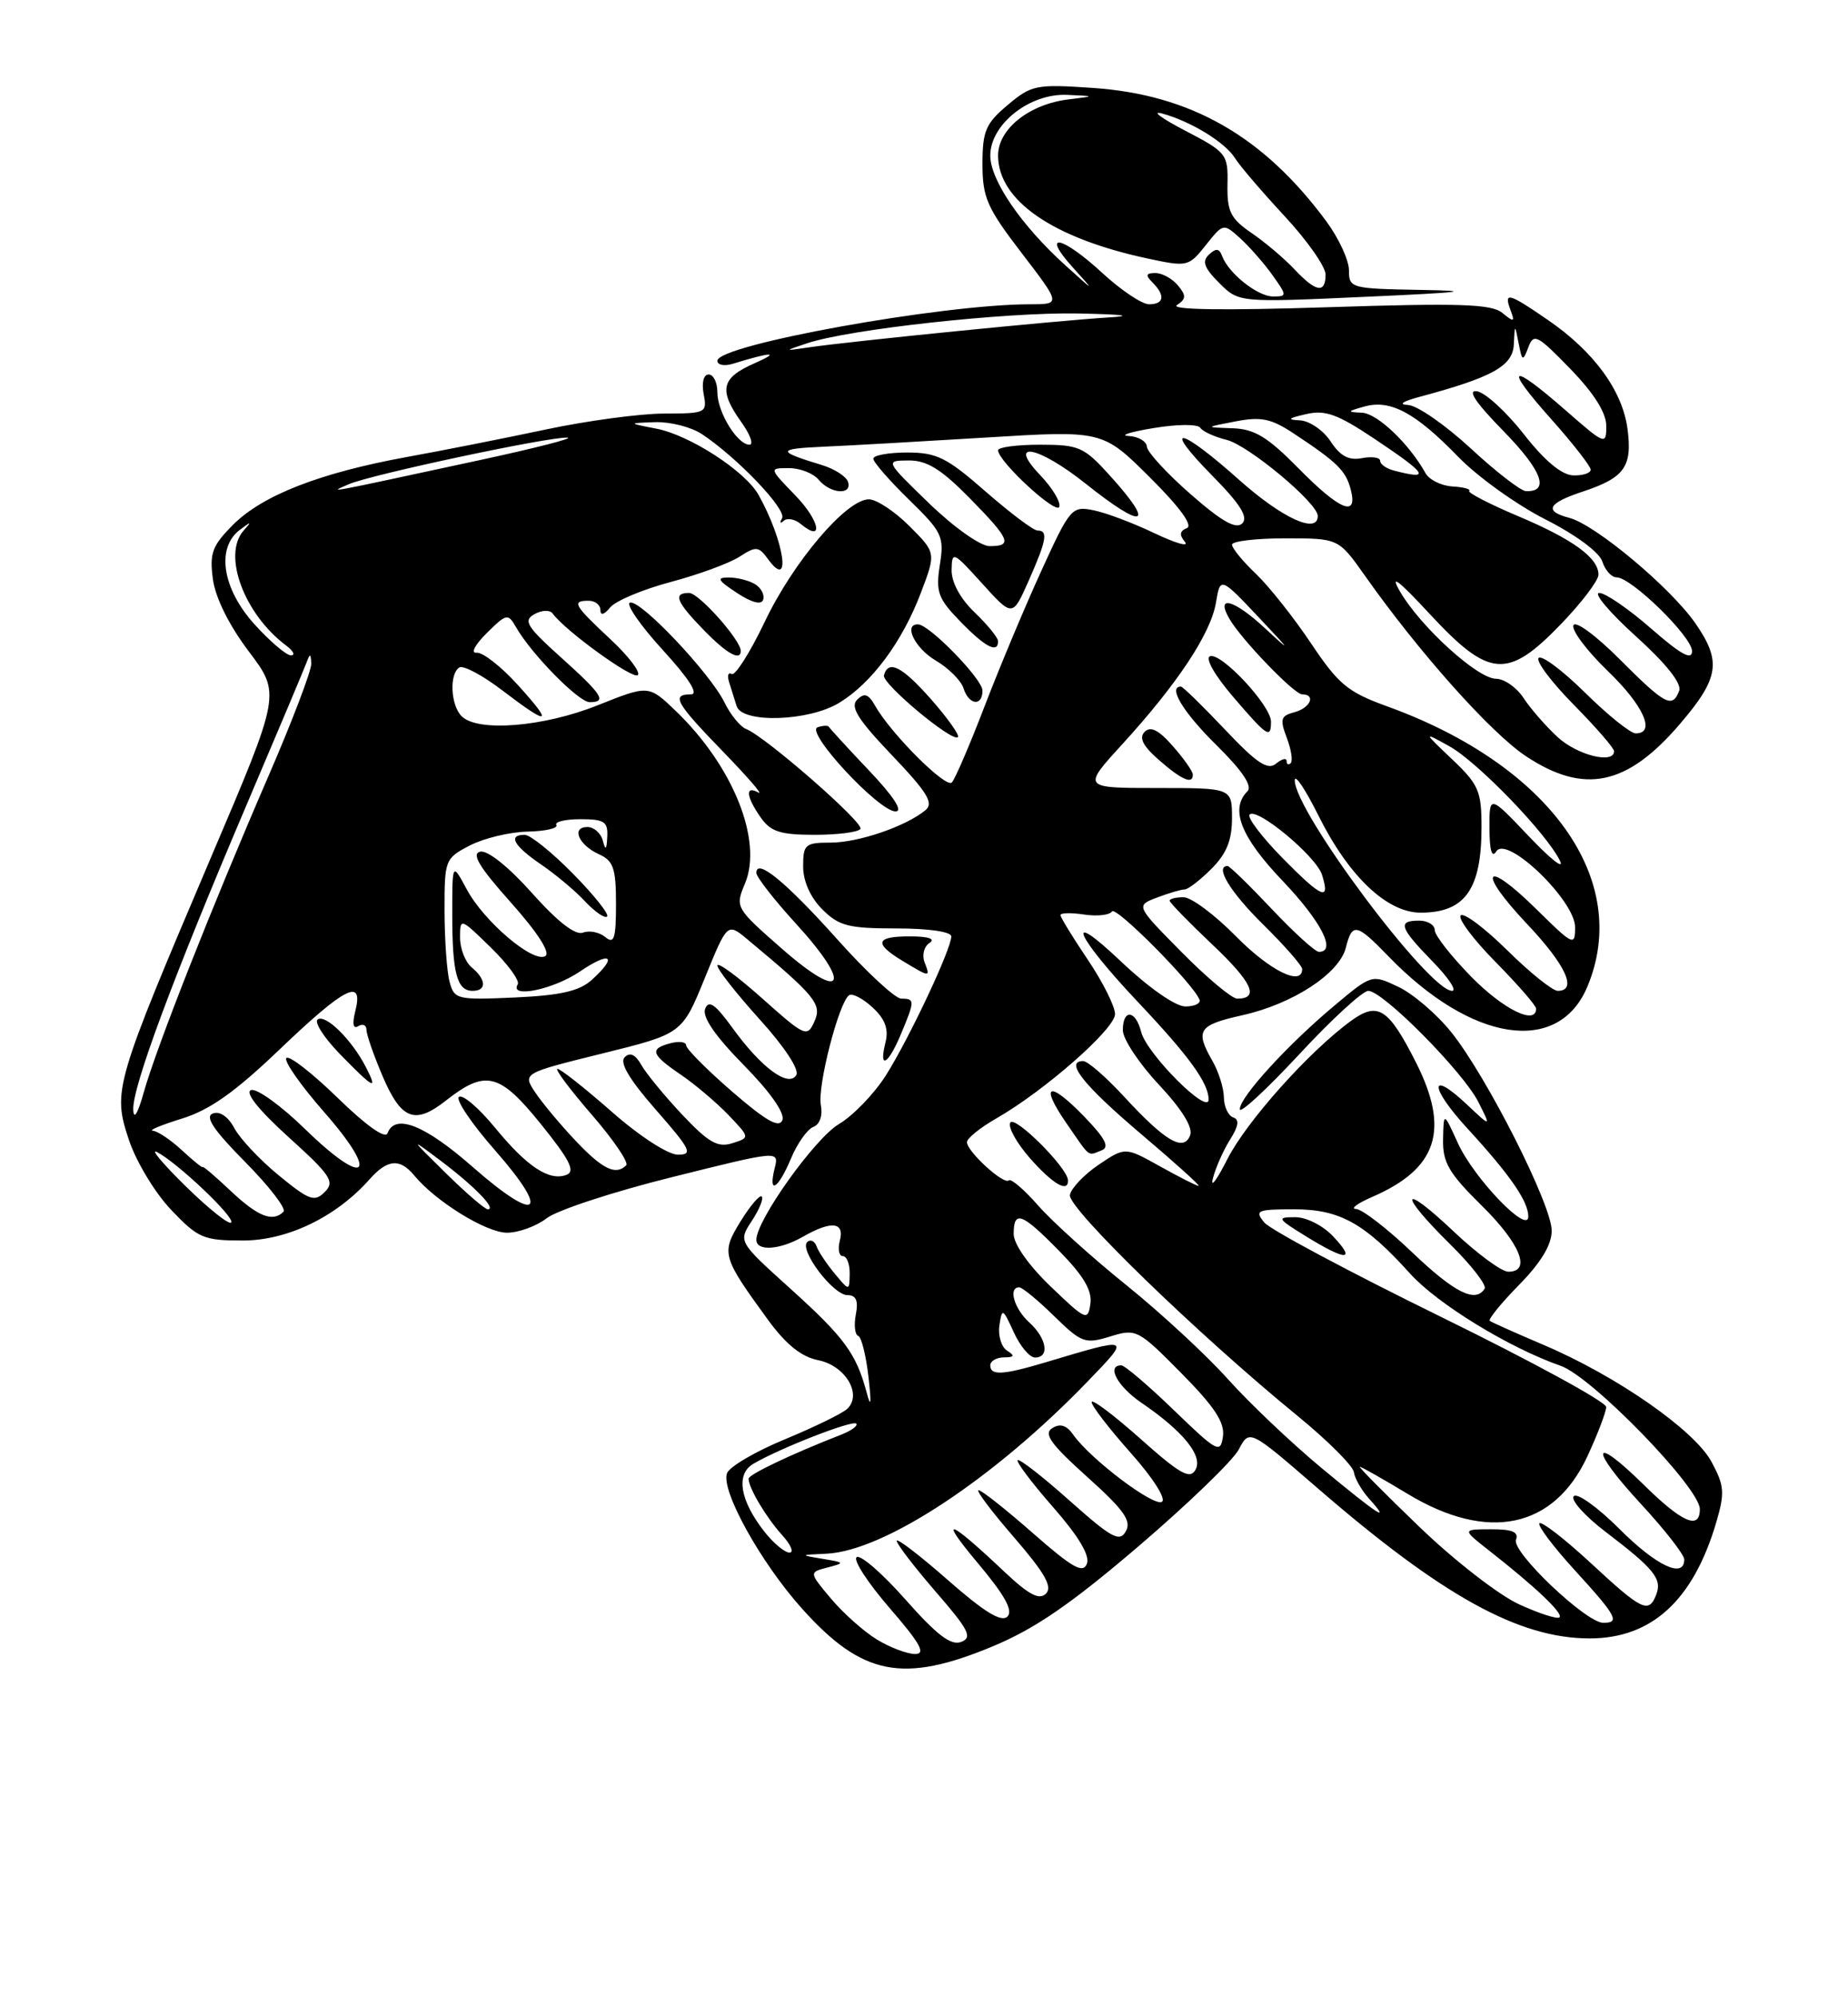 <?xml version="1.0" encoding="UTF-8" standalone="no"?>
<!DOCTYPE svg PUBLIC "-//W3C//DTD SVG 1.1//EN" "http://www.w3.org/Graphics/SVG/1.1/DTD/svg11.dtd" >
<svg xmlns="http://www.w3.org/2000/svg" xmlns:xlink="http://www.w3.org/1999/xlink" version="1.1" viewBox="0 0 237 256">
 <g >
 <path fill="currentColor"
d=" M 127.33 211.01 C 132.75 208.75 137.35 205.59 146.01 198.19 C 152.33 192.79 158.12 187.21 158.87 185.78 C 160.24 183.19 160.24 183.19 168.87 190.65 C 184.96 204.58 194.78 210.00 203.88 210.00 C 211.83 209.99 217.14 205.13 220.09 195.17 C 221.22 191.33 221.15 190.44 219.50 187.37 C 217.31 183.31 207.33 176.36 197.96 172.38 C 194.41 170.87 191.30 169.48 191.06 169.30 C 190.82 169.11 192.51 167.04 194.81 164.69 C 197.63 161.82 199.00 159.55 199.00 157.74 C 199.00 154.42 190.66 137.95 186.12 132.30 C 184.27 129.99 181.22 127.38 179.34 126.49 C 175.93 124.87 175.93 124.87 171.10 128.92 C 165.10 133.94 159.00 140.62 159.00 142.17 C 159.00 142.81 162.41 139.66 166.59 135.17 C 170.76 130.67 174.76 127.00 175.48 127.00 C 177.35 127.00 187.64 137.38 189.59 141.24 C 191.24 144.50 191.24 144.50 188.13 141.57 C 183.24 136.97 183.31 139.34 188.23 144.68 C 193.65 150.58 196.00 153.98 196.00 155.92 C 196.00 158.29 189.00 151.00 186.96 146.50 C 185.14 142.50 185.14 142.50 185.07 146.04 C 185.01 149.00 185.81 150.37 190.00 154.50 C 194.97 159.39 196.43 163.00 193.44 163.00 C 192.58 163.00 189.43 160.68 186.44 157.85 C 179.64 151.42 179.22 152.82 185.96 159.46 C 188.68 162.14 190.68 164.71 190.40 165.17 C 189.23 167.05 186.54 165.70 181.09 160.50 C 177.91 157.47 174.68 154.98 173.91 154.96 C 173.13 154.94 174.07 154.24 175.99 153.41 C 184.36 149.78 185.97 144.82 181.58 136.15 C 178.06 129.21 176.71 128.35 173.29 130.83 C 167.93 134.71 159.84 143.75 157.39 148.60 C 156.02 151.30 155.20 152.38 155.56 151.00 C 155.92 149.62 156.91 147.40 157.76 146.05 C 158.85 144.33 158.97 143.49 158.15 143.22 C 157.52 143.01 156.98 141.86 156.96 140.67 C 156.95 139.47 156.29 137.38 155.50 136.00 C 153.24 132.05 153.67 131.39 159.31 130.13 C 165.81 128.68 171.76 124.79 172.60 121.47 C 173.41 118.22 173.97 118.34 178.05 122.56 C 188.73 133.61 199.88 135.31 203.58 126.45 C 209.29 112.80 198.79 98.10 177.94 90.55 C 172.85 88.71 171.67 87.74 168.15 82.48 C 165.95 79.19 162.77 75.18 161.08 73.56 C 159.38 71.95 158.00 70.26 158.00 69.81 C 158.00 69.37 161.07 69.00 164.83 69.00 C 171.66 69.00 171.66 69.00 175.02 73.75 C 181.98 83.62 191.20 93.94 195.69 96.92 C 203.16 101.87 208.66 100.72 215.44 92.80 C 220.48 86.91 220.81 84.78 217.44 79.91 C 214.26 75.32 204.61 67.25 201.25 66.37 C 197.95 65.51 198.49 64.49 203.01 63.00 C 208.35 61.23 209.37 59.80 208.72 54.95 C 208.06 50.06 204.42 45.07 198.54 41.03 C 193.45 37.52 192.82 37.36 193.72 39.75 C 194.30 41.29 194.17 41.34 192.66 40.10 C 191.25 38.96 187.22 38.83 170.22 39.38 C 157.02 39.81 150.02 39.71 150.94 39.10 C 152.13 38.32 152.15 37.88 151.06 36.58 C 150.34 35.71 149.05 35.00 148.18 35.00 C 146.95 35.00 146.87 35.27 147.80 36.20 C 149.47 37.87 149.30 39.00 147.36 39.00 C 146.46 39.00 143.77 37.20 141.38 35.00 C 136.18 30.20 133.42 29.66 137.56 34.25 C 140.47 37.47 140.46 37.47 136.62 34.00 C 130.97 28.89 127.00 23.09 127.00 19.94 C 127.00 15.94 132.04 11.95 136.83 12.16 C 140.50 12.32 140.50 12.32 137.04 12.74 C 132.00 13.35 128.00 16.53 128.00 19.93 C 128.00 25.69 135.01 30.52 147.11 33.12 C 152.29 34.23 152.43 34.20 154.64 31.42 C 156.89 28.60 156.90 28.60 159.06 30.55 C 160.24 31.62 162.10 33.74 163.18 35.25 C 165.07 37.91 165.08 38.00 163.26 38.00 C 161.28 38.00 157.54 35.02 156.73 32.81 C 156.37 31.83 155.94 31.79 155.05 32.63 C 154.12 33.49 154.42 34.33 156.36 36.27 C 158.87 38.78 158.87 38.78 175.18 38.04 C 187.65 37.48 189.32 37.28 182.25 37.16 C 173.25 37.00 173.00 36.94 173.00 34.65 C 173.00 33.36 171.70 30.55 170.12 28.40 C 162.05 17.47 152.72 12.13 140.17 11.27 C 132.86 10.77 132.29 10.89 129.23 13.46 C 126.41 15.83 126.00 16.79 126.00 21.03 C 126.00 25.32 126.58 26.64 131.03 32.44 C 136.06 39.00 136.06 39.00 132.08 39.00 C 120.80 39.00 92.00 44.20 92.00 46.24 C 92.00 46.79 92.90 46.96 94.00 46.62 C 98.99 45.08 100.18 45.06 96.75 46.57 C 92.48 48.44 92.13 49.98 95.07 54.10 C 96.21 55.69 96.68 57.00 96.12 57.00 C 94.56 57.00 92.00 52.82 92.00 50.28 C 92.00 49.02 91.50 48.00 90.88 48.00 C 90.23 48.00 89.97 49.04 90.24 50.50 C 90.71 52.93 90.55 53.00 85.11 53.01 C 82.03 53.02 75.22 53.94 70.00 55.05 C 64.78 56.16 56.74 57.75 52.15 58.58 C 41.03 60.61 33.69 63.47 29.90 67.25 C 27.21 69.95 26.86 70.89 27.30 74.22 C 27.62 76.61 29.37 80.14 31.91 83.50 C 36.00 88.91 36.00 88.91 27.14 109.70 C 14.64 139.07 14.44 139.78 16.52 146.07 C 17.45 148.87 19.87 152.89 21.95 155.07 C 25.41 158.71 26.10 159.00 31.15 159.00 C 36.87 159.00 43.13 155.97 47.40 151.15 C 49.69 148.57 51.29 148.43 53.13 150.67 C 55.87 153.99 62.36 158.00 65.02 158.00 C 66.51 158.00 68.80 157.16 70.12 156.14 C 71.43 155.12 78.67 152.74 86.21 150.87 C 99.92 147.45 99.92 147.45 99.35 149.73 C 98.48 153.21 99.79 152.43 101.44 148.49 C 102.25 146.55 103.54 144.73 104.31 144.44 C 105.14 144.12 105.53 142.98 105.27 141.63 C 104.81 139.21 107.61 128.36 108.91 127.55 C 109.34 127.29 110.70 128.00 111.93 129.15 C 113.52 130.63 113.99 131.91 113.56 133.61 C 112.67 137.16 113.89 136.50 115.55 132.53 C 117.34 128.25 117.34 128.00 115.59 128.00 C 114.81 128.00 111.14 124.60 107.42 120.44 C 100.79 113.04 97.00 109.93 97.00 111.88 C 97.00 112.41 99.29 115.34 102.08 118.39 C 109.35 126.35 108.21 128.53 100.37 121.68 C 94.31 116.38 94.26 116.29 95.54 113.25 C 97.85 107.75 94.03 98.21 86.68 91.14 C 83.19 87.79 83.19 87.79 76.67 90.39 C 69.71 93.18 61.26 93.86 59.20 91.80 C 57.79 90.39 57.60 86.36 58.91 85.55 C 59.42 85.24 61.90 86.56 64.42 88.49 C 70.50 93.13 71.07 92.92 66.37 87.75 C 64.25 85.41 61.88 83.57 61.12 83.66 C 60.33 83.75 60.90 82.66 62.41 81.16 C 64.97 78.63 65.15 78.59 66.18 80.39 C 68.13 83.81 74.21 90.00 75.62 90.00 C 77.88 90.00 77.26 89.04 71.92 84.24 C 67.54 80.30 67.07 79.54 68.54 78.72 C 69.48 78.19 70.52 78.15 70.87 78.63 C 72.49 80.86 81.19 87.15 81.80 86.53 C 82.18 86.16 80.58 84.06 78.24 81.89 C 73.58 77.54 73.28 77.00 75.50 77.00 C 76.33 77.00 77.00 77.54 77.00 78.19 C 77.00 78.93 77.47 78.81 78.25 77.86 C 78.94 77.02 82.42 75.55 86.00 74.60 C 89.58 73.65 93.55 72.19 94.83 71.36 C 96.96 69.98 97.29 70.01 98.50 71.67 C 101.55 75.84 100.59 69.34 97.28 63.43 C 95.58 60.39 88.47 55.78 84.21 54.95 C 80.50 54.23 80.50 54.23 84.03 54.11 C 85.97 54.05 88.67 54.74 90.03 55.65 C 94.60 58.69 100.92 65.32 100.30 66.42 C 99.96 67.01 100.05 67.17 100.50 66.76 C 100.95 66.35 101.93 66.53 102.68 67.15 C 105.70 69.65 105.14 66.74 101.99 63.49 C 98.61 60.00 98.61 60.00 101.18 60.00 C 102.60 60.00 104.32 60.67 105.00 61.50 C 106.51 63.31 109.33 63.50 108.75 61.75 C 108.52 61.06 107.02 60.10 105.42 59.61 C 99.59 57.84 99.60 57.53 105.50 57.26 C 108.80 57.12 118.23 56.58 126.45 56.08 C 141.40 55.16 141.40 55.16 147.45 61.17 C 151.31 65.01 153.03 67.37 152.21 67.69 C 151.29 68.05 151.22 68.56 151.96 69.45 C 152.53 70.14 150.78 69.64 148.05 68.34 C 145.33 67.04 141.81 65.71 140.23 65.40 C 137.46 64.84 137.22 65.12 133.55 73.16 C 131.45 77.75 128.18 85.55 126.28 90.50 C 124.38 95.45 122.49 99.85 122.07 100.29 C 121.31 101.09 114.23 94.01 112.22 90.44 C 111.37 88.94 110.85 88.77 109.93 89.68 C 109.00 90.60 110.01 92.21 114.39 96.80 C 118.93 101.56 119.78 102.94 118.69 103.84 C 116.20 105.91 110.09 108.00 106.53 108.00 C 103.26 108.00 103.00 108.23 103.00 111.05 C 103.00 112.95 103.92 115.01 105.45 116.55 C 107.60 118.69 108.81 119.00 114.95 119.00 C 119.09 119.00 122.00 119.42 122.00 120.02 C 122.00 121.64 116.61 133.08 113.62 137.82 C 112.12 140.19 109.40 143.01 107.57 144.09 C 104.50 145.91 97.00 156.40 97.00 158.90 C 97.00 160.42 100.00 160.22 103.00 158.50 C 106.62 156.43 108.33 156.62 107.71 159.00 C 107.42 160.10 107.60 161.00 108.09 161.00 C 108.59 161.00 108.99 162.01 108.97 163.25 C 108.93 165.50 108.93 165.50 107.05 163.24 C 106.01 161.99 104.96 160.42 104.72 159.74 C 104.47 159.06 103.94 158.81 103.53 159.19 C 102.45 160.19 106.85 166.00 108.68 166.00 C 109.79 166.00 110.10 166.70 109.76 168.47 C 109.50 169.82 109.63 171.06 110.06 171.22 C 110.48 171.37 111.07 173.75 111.38 176.50 C 111.77 179.94 111.70 180.56 111.15 178.50 C 109.81 173.49 108.30 171.43 101.35 165.16 C 94.68 159.14 94.68 159.14 96.42 156.48 C 97.38 155.02 97.95 153.62 97.69 153.36 C 97.44 153.10 96.22 154.53 94.99 156.52 C 92.46 160.61 92.58 161.05 98.45 169.11 C 100.79 172.32 102.75 173.90 104.93 174.34 C 108.42 175.03 110.62 178.73 108.65 180.58 C 108.02 181.17 104.42 182.92 100.66 184.48 C 96.90 186.03 93.56 187.98 93.24 188.82 C 92.40 190.99 97.56 200.29 102.88 206.21 C 110.59 214.79 115.80 215.81 127.33 211.01 Z  M 118.57 123.33 C 118.22 122.41 118.51 121.29 119.22 120.85 C 120.01 120.34 119.07 120.02 116.75 120.02 C 112.30 120.00 112.01 120.90 115.75 123.16 C 119.30 125.30 119.33 125.30 118.57 123.33 Z  M 110.35 106.24 C 110.83 105.47 98.11 94.36 95.67 93.43 C 94.93 93.14 93.69 91.62 92.91 90.03 C 91.05 86.25 82.10 76.80 80.79 77.24 C 80.23 77.42 82.11 80.15 84.98 83.29 C 88.39 87.02 89.65 89.00 88.60 89.00 C 86.04 89.00 86.65 90.08 92.75 96.36 C 95.91 99.62 97.94 101.96 97.25 101.58 C 95.54 100.62 95.68 102.10 97.56 104.78 C 98.84 106.61 100.07 107.00 104.50 107.00 C 107.46 107.00 110.09 106.66 110.35 106.24 Z  M 111.46 98.77 C 108.73 95.90 106.42 93.37 106.31 93.17 C 106.21 92.96 105.55 92.98 104.85 93.22 C 103.20 93.77 112.69 104.00 114.85 104.00 C 115.85 104.00 114.62 102.10 111.46 98.77 Z  M 119.40 89.62 C 115.67 85.40 113.93 84.52 113.36 86.56 C 113.07 87.61 122.15 95.19 122.85 94.48 C 123.09 94.24 121.54 92.05 119.40 89.62 Z  M 107.63 90.08 C 111.80 87.54 115.71 82.27 118.10 75.98 C 120.05 70.85 120.05 70.85 116.62 67.42 C 114.74 65.54 112.40 64.00 111.43 64.00 C 108.55 64.00 101.75 71.98 98.07 79.71 C 96.18 83.66 94.27 86.67 93.83 86.39 C 93.39 86.12 93.24 86.59 93.51 87.45 C 93.78 88.30 94.21 89.67 94.47 90.50 C 95.17 92.74 103.72 92.47 107.63 90.08 Z  M 126.00 88.51 C 126.00 87.05 119.22 80.08 117.75 80.03 C 115.81 79.96 117.32 83.08 120.00 84.66 C 121.65 85.63 123.26 87.24 123.57 88.22 C 124.25 90.38 126.00 90.59 126.00 88.51 Z  M 95.00 83.43 C 95.00 82.04 89.62 76.00 88.38 76.00 C 86.28 76.00 86.70 77.09 90.20 80.70 C 93.16 83.76 95.00 84.80 95.00 83.43 Z  M 128.00 82.19 C 128.00 81.74 126.65 80.08 125.00 78.50 C 123.15 76.73 122.02 74.64 122.04 73.06 C 122.08 70.60 122.23 70.67 125.97 74.80 C 129.86 79.10 129.86 79.10 131.93 74.42 C 134.23 69.22 134.45 68.00 133.06 68.00 C 132.54 68.00 129.55 65.75 126.40 63.00 C 121.42 58.64 120.13 58.00 116.34 58.00 C 113.95 58.00 112.00 58.36 112.00 58.79 C 112.00 59.23 114.06 61.59 116.57 64.04 C 120.85 68.21 121.11 68.76 120.53 72.41 C 119.99 75.88 120.29 76.71 123.16 79.66 C 126.33 82.93 128.00 83.81 128.00 82.19 Z  M 96.87 74.90 C 96.12 74.42 94.60 74.03 93.50 74.02 C 91.84 74.01 92.01 74.35 94.50 75.99 C 96.40 77.24 97.64 77.57 97.87 76.87 C 98.08 76.26 97.63 75.38 96.87 74.90 Z  M 133.42 60.92 C 129.06 56.37 133.11 57.12 139.24 62.00 C 146.74 67.97 148.25 67.49 142.38 61.00 C 139.02 57.28 138.40 57.00 133.38 57.00 C 130.42 57.00 128.00 57.32 128.00 57.71 C 128.00 59.13 135.49 66.04 135.85 64.96 C 136.05 64.34 134.96 62.53 133.42 60.92 Z  M 112.46 210.14 C 110.78 209.12 108.14 206.76 106.58 204.91 C 103.74 201.53 103.74 201.53 106.12 200.91 C 108.39 200.32 108.36 200.27 105.50 199.80 C 102.54 199.31 102.55 199.30 106.00 199.14 C 113.40 198.80 127.48 189.52 139.50 177.05 C 145.07 171.28 145.14 171.31 134.00 174.64 C 128.60 176.25 127.00 176.33 127.00 175.00 C 127.00 174.45 127.79 173.99 128.75 173.98 C 130.09 173.97 130.19 173.77 129.16 173.12 C 128.43 172.66 127.98 171.20 128.17 169.89 C 128.51 167.62 128.60 167.67 130.01 170.75 C 130.82 172.54 132.05 174.00 132.74 174.00 C 134.65 174.00 134.24 171.53 132.00 169.50 C 130.06 167.74 129.27 165.00 130.71 165.00 C 131.10 165.00 133.11 166.65 135.18 168.68 C 138.71 172.13 139.16 172.29 142.38 171.30 C 145.72 170.27 145.95 170.39 151.49 175.99 C 155.77 180.32 157.09 182.32 156.84 184.12 C 156.52 186.34 156.11 186.12 150.55 180.75 C 147.28 177.59 144.24 175.00 143.80 175.00 C 141.86 175.00 143.30 177.69 146.36 179.78 C 151.75 183.45 154.31 186.61 153.32 188.38 C 152.61 189.66 151.35 188.95 146.23 184.39 C 142.80 181.34 140.00 179.24 140.00 179.72 C 140.00 180.20 142.26 183.13 145.02 186.23 C 147.87 189.43 149.59 192.13 149.01 192.49 C 147.95 193.15 139.81 186.99 137.64 183.89 C 136.78 182.67 135.96 182.41 134.95 183.05 C 133.80 183.77 134.74 185.08 139.41 189.28 C 144.13 193.51 145.14 194.93 144.39 196.26 C 143.59 197.70 142.59 197.16 137.18 192.35 C 133.73 189.27 130.73 186.94 130.51 187.15 C 130.30 187.37 132.34 190.08 135.06 193.18 C 138.32 196.90 139.80 199.37 139.39 200.43 C 138.89 201.72 137.52 200.94 132.48 196.52 C 129.02 193.48 125.88 191.00 125.50 191.00 C 125.11 191.00 127.16 193.72 130.05 197.05 C 134.00 201.62 135.01 203.39 134.14 204.26 C 133.28 205.12 131.95 204.42 128.75 201.40 C 121.59 194.64 120.26 194.21 125.38 200.32 C 128.86 204.46 129.96 206.44 129.20 207.20 C 128.43 207.97 126.23 206.62 121.56 202.52 C 117.95 199.35 115.00 197.09 115.00 197.49 C 115.00 197.90 117.25 200.83 120.00 204.01 C 124.27 208.93 124.75 209.88 123.26 210.45 C 121.96 210.95 120.16 209.58 116.16 205.06 C 113.22 201.73 110.39 199.26 109.87 199.58 C 109.36 199.90 111.25 202.82 114.07 206.08 C 118.03 210.65 118.78 212.00 117.35 212.00 C 116.33 211.99 114.13 211.16 112.46 210.14 Z  M 194.82 205.63 C 192.24 204.46 186.51 200.01 182.08 195.75 C 177.65 191.49 174.19 188.00 174.39 188.00 C 174.59 188.00 177.37 189.57 180.57 191.50 C 190.83 197.68 199.27 195.91 203.57 186.68 C 204.89 183.83 205.98 180.98 205.99 180.34 C 206.00 179.69 196.44 174.49 184.75 168.76 C 173.06 163.03 162.88 157.60 162.13 156.68 C 160.88 155.15 161.21 155.00 165.97 155.00 C 171.80 155.00 174.99 156.76 180.83 163.23 C 184.35 167.13 193.53 172.75 200.15 175.06 C 204.16 176.45 218.00 190.70 218.00 193.43 C 218.00 196.14 215.73 195.16 210.81 190.31 C 204.06 183.67 203.78 185.57 210.45 192.77 C 213.50 196.07 216.00 199.27 216.00 199.88 C 216.00 202.39 212.42 200.71 207.69 195.97 C 204.92 193.21 202.29 191.31 201.83 191.77 C 201.38 192.22 203.21 194.28 205.91 196.34 C 212.15 201.09 213.18 202.37 212.41 204.37 C 211.46 206.86 210.60 206.45 204.03 200.36 C 200.68 197.26 197.71 194.96 197.43 195.24 C 197.15 195.52 199.19 198.23 201.96 201.26 C 207.34 207.15 207.80 208.00 205.61 208.00 C 203.41 208.00 193.83 198.89 194.42 197.36 C 194.80 196.36 193.95 196.00 191.22 196.01 C 187.50 196.02 187.50 196.02 191.00 198.76 C 196.94 203.42 200.52 206.81 200.00 207.30 C 199.72 207.56 197.39 206.81 194.82 205.63 Z  M 171.00 158.50 C 169.67 157.08 167.54 156.00 166.08 156.01 C 163.69 156.01 163.80 156.19 167.50 158.47 C 172.65 161.64 173.96 161.65 171.00 158.50 Z  M 98.05 196.34 C 94.89 192.32 94.33 188.96 96.61 187.62 C 99.99 185.63 109.32 181.99 109.81 182.47 C 110.07 182.73 109.20 183.36 107.89 183.88 C 101.55 186.35 96.00 188.99 96.00 189.53 C 96.00 190.70 98.28 194.53 100.30 196.75 C 101.43 197.99 101.85 199.00 101.25 199.00 C 100.64 199.00 99.20 197.80 98.05 196.34 Z  M 169.47 188.15 C 165.61 184.94 160.21 179.82 157.47 176.76 C 154.74 173.71 148.89 168.30 144.49 164.75 C 140.08 161.21 134.99 156.61 133.17 154.55 C 131.36 152.48 129.65 151.02 129.38 151.29 C 128.75 151.92 124.00 147.58 124.01 146.39 C 124.01 145.90 125.70 144.54 127.76 143.36 C 133.94 139.83 143.00 131.88 143.00 129.98 C 143.00 129.00 141.43 125.86 139.50 123.00 C 137.57 120.14 136.00 117.57 136.00 117.29 C 136.00 117.00 137.37 116.97 139.04 117.22 C 140.72 117.47 142.32 117.29 142.61 116.82 C 143.08 116.06 153.05 126.10 153.83 128.13 C 154.02 128.61 153.20 129.00 152.01 129.00 C 150.75 129.00 147.32 126.60 143.78 123.25 C 136.29 116.15 137.87 119.90 146.00 128.50 C 152.52 135.40 155.00 138.83 155.00 140.93 C 155.00 143.02 147.05 135.06 146.35 132.26 C 145.64 129.44 144.00 129.29 144.00 132.04 C 144.00 133.17 146.08 136.31 148.62 139.02 C 151.60 142.21 153.02 144.51 152.63 145.52 C 151.80 147.67 149.44 146.29 144.17 140.57 C 141.85 138.05 139.49 136.00 138.91 136.00 C 136.50 136.00 138.96 139.10 146.34 145.35 C 150.66 149.01 153.98 152.00 153.72 152.00 C 153.46 152.00 151.24 150.87 148.78 149.50 C 144.30 147.00 144.30 147.00 140.91 149.28 C 139.04 150.54 137.38 152.29 137.21 153.16 C 136.89 154.82 153.65 171.07 166.46 181.52 C 170.28 184.65 173.51 187.87 173.63 188.69 C 173.75 189.51 174.63 191.04 175.58 192.09 C 178.50 195.32 176.80 194.22 169.47 188.15 Z  M 136.96 151.25 C 136.87 149.64 130.15 142.94 129.57 143.88 C 129.23 144.43 130.36 146.48 132.08 148.44 C 135.02 151.78 137.05 152.96 136.96 151.25 Z  M 141.27 147.45 C 142.33 147.04 141.78 145.95 139.10 143.17 C 134.53 138.43 133.25 138.89 136.79 144.00 C 139.91 148.51 139.44 148.15 141.27 147.45 Z  M 134.75 164.90 C 131.94 162.21 130.00 159.46 130.00 158.17 C 130.00 155.05 131.04 155.44 135.88 160.38 C 138.96 163.52 140.08 165.41 139.84 167.10 C 139.52 169.34 139.27 169.24 134.75 164.90 Z  M 23.80 152.03 C 20.88 149.17 19.23 147.20 20.13 147.66 C 22.76 149.02 30.23 156.11 29.64 156.70 C 29.34 156.99 26.71 154.89 23.80 152.03 Z  M 29.57 152.63 C 27.61 150.78 26.00 149.41 26.00 149.58 C 26.00 149.76 24.81 148.80 23.35 147.45 C 21.90 146.10 20.21 144.97 19.60 144.93 C 19.00 144.89 20.67 144.20 23.31 143.38 C 26.89 142.28 30.13 139.99 35.92 134.45 C 44.25 126.49 46.65 125.28 45.57 129.58 C 45.15 131.26 45.29 131.94 45.96 131.52 C 46.53 131.17 47.00 131.39 47.00 132.01 C 47.00 132.62 47.96 135.35 49.12 138.06 C 51.48 143.53 53.23 144.18 57.19 141.06 C 62.27 137.07 64.06 137.51 69.33 144.03 C 73.06 148.65 73.82 150.13 72.66 150.58 C 70.44 151.43 67.59 149.55 63.46 144.51 C 61.43 142.04 59.37 140.27 58.87 140.58 C 58.37 140.89 60.46 144.00 63.52 147.48 C 70.71 155.67 68.98 156.91 60.62 149.57 C 54.48 144.18 50.66 142.67 49.70 145.25 C 49.42 146.02 46.94 144.26 43.31 140.72 C 40.05 137.55 37.09 135.24 36.73 135.61 C 36.36 135.97 38.55 139.09 41.58 142.55 C 48.76 150.73 46.97 152.35 39.15 144.74 C 36.04 141.71 32.91 139.45 32.19 139.72 C 31.37 140.02 33.18 142.28 37.01 145.75 C 42.43 150.65 42.97 151.46 41.65 152.78 C 40.33 154.10 39.66 153.85 35.77 150.67 C 33.35 148.68 30.78 145.96 30.06 144.61 C 29.26 143.11 28.18 142.38 27.29 142.72 C 26.24 143.12 27.38 144.83 31.45 148.94 C 34.53 152.06 36.74 154.92 36.36 155.31 C 34.98 156.69 33.08 155.94 29.57 152.63 Z  M 46.91 136.75 C 45.12 133.28 41.81 130.00 40.76 130.65 C 40.24 130.97 41.53 132.98 43.61 135.12 C 47.99 139.60 48.51 139.86 46.91 136.75 Z  M 57.19 150.38 C 52.50 145.76 52.50 145.76 56.60 148.84 C 60.88 152.07 63.72 155.00 62.56 155.00 C 62.19 155.00 59.77 152.92 57.19 150.38 Z  M 73.85 146.25 C 71.90 144.19 69.56 141.39 68.65 140.03 C 67.01 137.56 67.01 137.56 77.24 135.03 C 87.48 132.50 87.48 132.50 90.38 125.38 C 93.28 118.26 93.28 118.26 95.83 120.38 C 104.60 127.68 105.44 128.71 104.45 130.92 C 103.52 132.99 103.26 132.88 97.74 127.96 C 94.58 125.14 92.00 123.25 92.00 123.75 C 92.00 124.25 94.44 127.35 97.42 130.65 C 100.62 134.18 102.55 137.12 102.12 137.80 C 101.12 139.43 97.63 136.85 93.95 131.77 C 91.73 128.70 90.89 128.12 90.43 129.31 C 90.04 130.35 91.71 132.78 95.36 136.49 C 98.75 139.93 100.68 142.67 100.34 143.56 C 99.93 144.63 98.26 143.69 93.89 139.91 C 90.65 137.10 88.00 134.44 88.00 133.99 C 88.00 133.55 87.10 133.42 86.00 133.71 C 83.25 134.43 83.48 135.14 87.32 137.75 C 89.14 138.99 91.88 141.31 93.41 142.90 C 96.19 145.81 96.19 145.81 93.91 146.53 C 92.05 147.12 90.87 146.45 87.50 142.88 C 85.23 140.47 82.87 137.60 82.25 136.50 C 81.49 135.15 80.79 134.83 80.11 135.51 C 79.42 136.19 80.72 138.38 84.13 142.26 C 88.59 147.35 88.91 148.00 86.94 148.00 C 85.68 148.00 82.03 145.64 78.46 142.50 C 75.01 139.47 71.88 137.00 71.50 137.00 C 71.11 137.00 73.09 139.64 75.88 142.86 C 78.67 146.08 80.66 149.00 80.31 149.36 C 78.97 150.69 77.30 149.88 73.85 146.25 Z  M 17.09 142.21 C 16.98 139.33 22.14 125.43 31.48 103.50 C 35.46 94.15 38.97 85.83 39.28 85.00 C 39.77 83.70 39.85 83.71 39.92 85.06 C 39.96 85.91 37.48 92.44 34.39 99.56 C 27.14 116.30 20.04 134.30 18.44 140.00 C 17.67 142.76 17.14 143.61 17.09 142.21 Z  M 188.71 125.22 C 186.12 122.58 184.00 119.88 184.00 119.22 C 184.00 118.55 183.10 118.00 182.00 118.00 C 179.19 118.00 179.48 118.88 183.70 123.21 C 185.74 125.29 186.88 127.00 186.23 127.00 C 183.23 127.00 165.97 103.91 166.05 100.00 C 166.07 99.17 167.42 101.20 169.07 104.50 C 172.96 112.33 177.90 117.01 182.24 116.98 C 187.89 116.96 190.00 113.98 190.00 106.01 C 190.00 101.40 189.63 100.55 186.25 97.34 C 182.50 93.78 182.50 93.78 185.86 95.64 C 189.49 97.65 198.40 106.87 200.07 110.35 C 200.64 111.53 198.84 110.11 196.06 107.18 C 191.00 101.86 191.00 101.86 191.02 106.18 C 191.03 109.02 191.33 110.03 191.90 109.12 C 193.25 107.00 202.00 115.43 202.00 118.84 C 202.00 121.31 201.78 121.21 197.02 116.52 C 190.33 109.93 189.34 111.55 195.84 118.43 C 200.81 123.68 202.34 127.00 199.78 127.00 C 199.11 127.00 196.20 124.66 193.31 121.81 C 190.41 118.95 187.73 116.94 187.33 117.33 C 186.94 117.73 188.95 120.41 191.81 123.31 C 194.66 126.20 197.00 128.89 197.00 129.28 C 197.00 131.44 192.83 129.40 188.71 125.22 Z  M 57.66 125.85 C 57.31 124.56 57.02 120.47 57.01 116.78 C 57.00 110.20 57.07 110.02 60.25 108.37 C 62.04 107.44 65.37 106.64 67.65 106.59 C 69.94 106.54 71.60 106.16 71.35 105.75 C 71.09 105.34 72.48 105.00 74.44 105.00 C 77.50 105.00 77.98 105.32 77.88 107.25 C 77.80 108.94 77.65 109.07 77.31 107.75 C 77.06 106.79 76.17 106.00 75.34 106.00 C 73.22 106.00 74.19 108.30 76.81 109.49 C 78.67 110.32 79.00 111.29 79.00 115.86 C 79.00 120.31 78.76 121.05 77.63 120.11 C 76.87 119.48 75.58 119.22 74.76 119.54 C 73.78 119.91 71.51 118.14 68.23 114.47 C 65.25 111.12 62.54 108.96 61.60 109.16 C 60.42 109.41 61.43 111.10 65.52 115.68 C 68.94 119.51 70.62 122.12 69.94 122.54 C 68.40 123.49 62.08 118.13 59.86 113.99 C 58.00 110.53 58.00 110.53 58.00 117.18 C 58.00 124.73 58.60 127.00 60.61 127.00 C 62.43 127.00 62.38 125.56 60.50 124.00 C 59.67 123.32 59.00 121.59 59.00 120.17 C 59.00 117.62 59.04 117.63 62.96 121.46 C 65.14 123.59 66.68 125.70 66.40 126.16 C 65.26 128.01 70.95 126.84 74.36 124.53 C 78.31 121.85 79.29 122.52 75.90 125.59 C 74.31 127.03 71.91 127.58 66.04 127.85 C 58.61 128.18 58.26 128.10 57.66 125.85 Z  M 73.48 111.98 C 70.78 109.24 68.00 107.00 67.29 107.00 C 65.10 107.00 65.87 108.40 69.36 110.78 C 71.20 112.03 73.75 114.16 75.02 115.52 C 76.30 116.88 77.57 117.76 77.86 117.47 C 78.15 117.19 76.17 114.71 73.48 111.98 Z  M 151.54 122.04 C 145.65 116.08 145.65 116.08 148.39 115.04 C 149.90 114.47 151.49 114.00 151.93 114.00 C 152.37 114.00 153.91 112.81 155.36 111.36 C 157.30 109.42 158.00 107.70 158.00 104.86 C 158.00 101.00 158.00 101.00 148.40 101.00 C 138.80 101.00 138.80 101.00 143.93 95.39 C 151.02 87.63 155.28 81.19 155.94 77.25 C 156.50 73.91 156.50 73.91 161.50 79.20 C 165.57 83.51 165.71 83.76 162.27 80.56 C 158.25 76.82 155.84 76.17 157.66 79.30 C 159.19 81.96 165.98 89.00 167.00 89.00 C 168.81 89.00 168.04 90.76 165.99 91.29 C 164.25 91.75 164.12 92.18 165.02 94.55 C 165.59 96.05 165.82 97.51 165.53 97.81 C 165.24 98.10 165.00 97.98 165.00 97.54 C 165.00 97.11 164.39 97.26 163.65 97.88 C 162.58 98.76 161.17 97.82 157.09 93.50 C 154.23 90.48 151.69 88.00 151.44 88.00 C 149.74 88.00 151.76 91.33 155.99 95.49 C 159.30 98.75 160.65 100.75 159.99 101.41 C 157.71 103.69 159.10 107.26 164.50 112.91 C 169.45 118.11 171.44 122.00 169.15 122.00 C 168.67 122.00 165.95 119.53 163.09 116.50 C 160.23 113.47 157.69 111.00 157.44 111.00 C 155.74 111.00 157.76 114.33 162.00 118.50 C 164.75 121.21 167.00 123.78 167.00 124.21 C 167.00 126.47 162.85 124.42 158.50 120.00 C 155.79 117.25 152.77 115.00 151.79 115.00 C 150.80 115.00 150.00 115.20 150.00 115.44 C 150.00 115.69 152.47 118.22 155.48 121.07 C 160.61 125.92 161.56 128.00 158.66 128.00 C 157.99 128.00 154.78 125.32 151.54 122.04 Z  M 152.97 99.25 C 152.95 98.84 151.80 97.20 150.40 95.62 C 148.61 93.57 147.56 93.04 146.80 93.80 C 146.04 94.56 146.57 95.61 148.62 97.40 C 151.55 99.98 153.03 100.61 152.97 99.25 Z  M 163.00 92.49 C 163.00 90.44 156.64 83.62 155.19 84.11 C 154.52 84.33 155.74 86.50 158.09 89.25 C 162.53 94.43 163.00 94.75 163.00 92.49 Z  M 164.50 110.00 C 161.82 107.28 159.91 104.76 160.26 104.40 C 161.21 103.45 168.79 109.75 169.54 112.12 C 170.64 115.59 169.55 115.13 164.50 110.00 Z  M 199.73 94.45 C 198.22 93.05 196.26 90.80 195.38 89.45 C 194.49 88.10 192.91 87.00 191.86 87.00 C 189.51 87.00 182.19 80.35 179.56 75.84 C 178.18 73.47 179.30 74.32 183.41 78.75 C 191.00 86.92 193.35 87.09 200.18 80.00 C 202.83 77.26 205.00 74.40 205.00 73.66 C 205.00 71.50 201.73 69.12 194.63 66.13 C 190.98 64.59 188.19 63.14 188.42 62.92 C 188.65 62.69 187.67 62.43 186.26 62.35 C 184.84 62.26 183.30 61.50 182.82 60.65 C 180.69 56.84 176.64 52.99 174.66 52.90 C 172.71 52.81 172.74 52.73 175.00 52.10 C 178.32 51.18 181.52 52.89 187.00 58.54 C 189.47 61.09 194.50 64.70 198.17 66.56 C 202.08 68.54 205.12 70.79 205.49 71.97 C 205.85 73.09 206.67 74.00 207.32 74.00 C 209.22 74.00 217.00 81.61 217.00 83.46 C 217.00 84.69 215.55 83.88 211.77 80.58 C 208.89 78.06 205.89 76.00 205.10 76.00 C 204.31 76.00 206.41 78.49 209.78 81.54 C 213.69 85.07 215.70 87.61 215.35 88.54 C 214.47 90.83 213.58 90.37 207.70 84.48 C 204.61 81.39 202.00 79.49 201.78 80.16 C 201.56 80.82 203.54 83.45 206.19 86.00 C 210.78 90.42 212.39 94.00 209.78 94.00 C 209.11 94.00 206.20 91.66 203.31 88.81 C 200.41 85.95 197.73 83.94 197.33 84.33 C 196.94 84.73 198.95 87.41 201.81 90.31 C 204.66 93.20 207.00 95.89 207.00 96.28 C 207.00 97.98 202.25 96.79 199.73 94.45 Z  M 32.62 80.00 C 28.51 75.45 27.70 70.23 30.75 67.92 C 32.24 66.79 32.31 66.81 31.25 68.00 C 28.48 71.10 31.29 78.70 36.71 82.75 C 37.63 83.44 37.90 84.00 37.31 84.00 C 36.72 84.00 34.61 82.20 32.62 80.00 Z  M 152.69 63.34 C 149.65 60.68 147.13 57.94 147.08 57.25 C 147.04 56.56 145.99 55.95 144.75 55.88 C 143.51 55.82 144.94 55.36 147.93 54.87 C 150.97 54.36 153.61 54.34 153.93 54.83 C 154.24 55.30 155.76 56.00 157.31 56.38 C 160.11 57.07 169.00 64.48 169.00 66.13 C 169.00 68.52 164.43 66.42 158.91 61.50 C 151.21 54.63 148.89 54.29 155.49 60.99 C 159.06 64.61 160.11 66.29 159.32 67.08 C 158.52 67.88 156.70 66.85 152.69 63.34 Z  M 166.50 60.00 C 162.54 55.98 160.88 54.98 158.04 54.89 C 154.50 54.77 154.50 54.77 158.46 54.01 C 161.75 53.38 163.04 53.65 165.96 55.59 C 171.51 59.26 172.61 60.34 173.23 62.75 C 174.17 66.38 171.85 65.43 166.50 60.00 Z  M 44.72 62.07 C 47.47 60.85 70.39 55.97 72.77 56.09 C 73.72 56.14 68.65 57.44 61.50 58.98 C 40.94 63.41 42.19 63.18 44.72 62.07 Z  M 188.59 57.45 C 185.34 54.45 181.74 51.96 180.59 51.91 C 179.30 51.85 179.84 51.46 182.00 50.88 C 191.38 48.37 194.00 46.92 194.14 44.17 C 194.27 41.50 194.27 41.50 194.76 44.00 C 195.21 46.32 195.30 46.36 196.01 44.50 C 196.69 42.68 197.17 42.93 201.38 47.27 C 204.43 50.41 206.00 52.91 206.00 54.60 C 206.00 57.08 205.86 57.03 200.77 52.58 C 193.62 46.33 192.79 46.83 198.92 53.70 C 201.71 56.83 204.00 59.76 204.00 60.20 C 204.00 60.64 202.99 60.97 201.75 60.93 C 200.28 60.88 198.10 59.06 195.45 55.68 C 193.22 52.83 190.52 50.35 189.45 50.16 C 188.11 49.92 189.18 51.54 192.87 55.31 C 197.77 60.33 198.79 63.07 195.69 62.95 C 195.04 62.93 191.84 60.46 188.59 57.45 Z  M 178.75 60.31 C 177.79 60.06 177.00 59.50 177.00 59.07 C 177.00 58.63 175.95 58.48 174.67 58.72 C 172.98 59.05 171.88 58.46 170.65 56.58 C 169.72 55.16 167.95 53.95 166.73 53.88 C 165.00 53.79 165.18 53.61 167.50 53.08 C 169.96 52.51 171.53 53.08 176.25 56.23 C 183.11 60.81 183.57 61.57 178.75 60.31 Z  M 103.50 44.00 C 108.93 42.19 128.93 40.00 138.30 40.18 C 144.24 40.30 145.55 40.49 142.00 40.70 C 135.75 41.08 108.89 43.76 103.84 44.51 C 100.50 45.00 100.50 45.00 103.50 44.00 Z  M 166.02 34.53 C 164.75 33.17 162.27 31.07 160.53 29.88 C 157.81 28.02 157.36 27.12 157.42 23.66 C 157.50 19.75 157.32 19.52 152.00 16.75 C 148.97 15.17 147.62 14.18 149.00 14.54 C 152.67 15.52 157.13 18.24 158.39 20.28 C 159.00 21.26 161.86 24.60 164.75 27.71 C 167.64 30.82 170.00 34.18 170.00 35.18 C 170.00 37.66 168.78 37.46 166.02 34.53 Z  M 119.16 64.52 C 113.50 59.04 113.50 59.04 116.54 59.02 C 118.86 59.00 120.69 60.13 124.29 63.78 C 129.56 69.14 129.92 70.00 126.91 70.00 C 125.74 70.00 122.35 67.60 119.16 64.52 Z "/>
</g>
</svg>